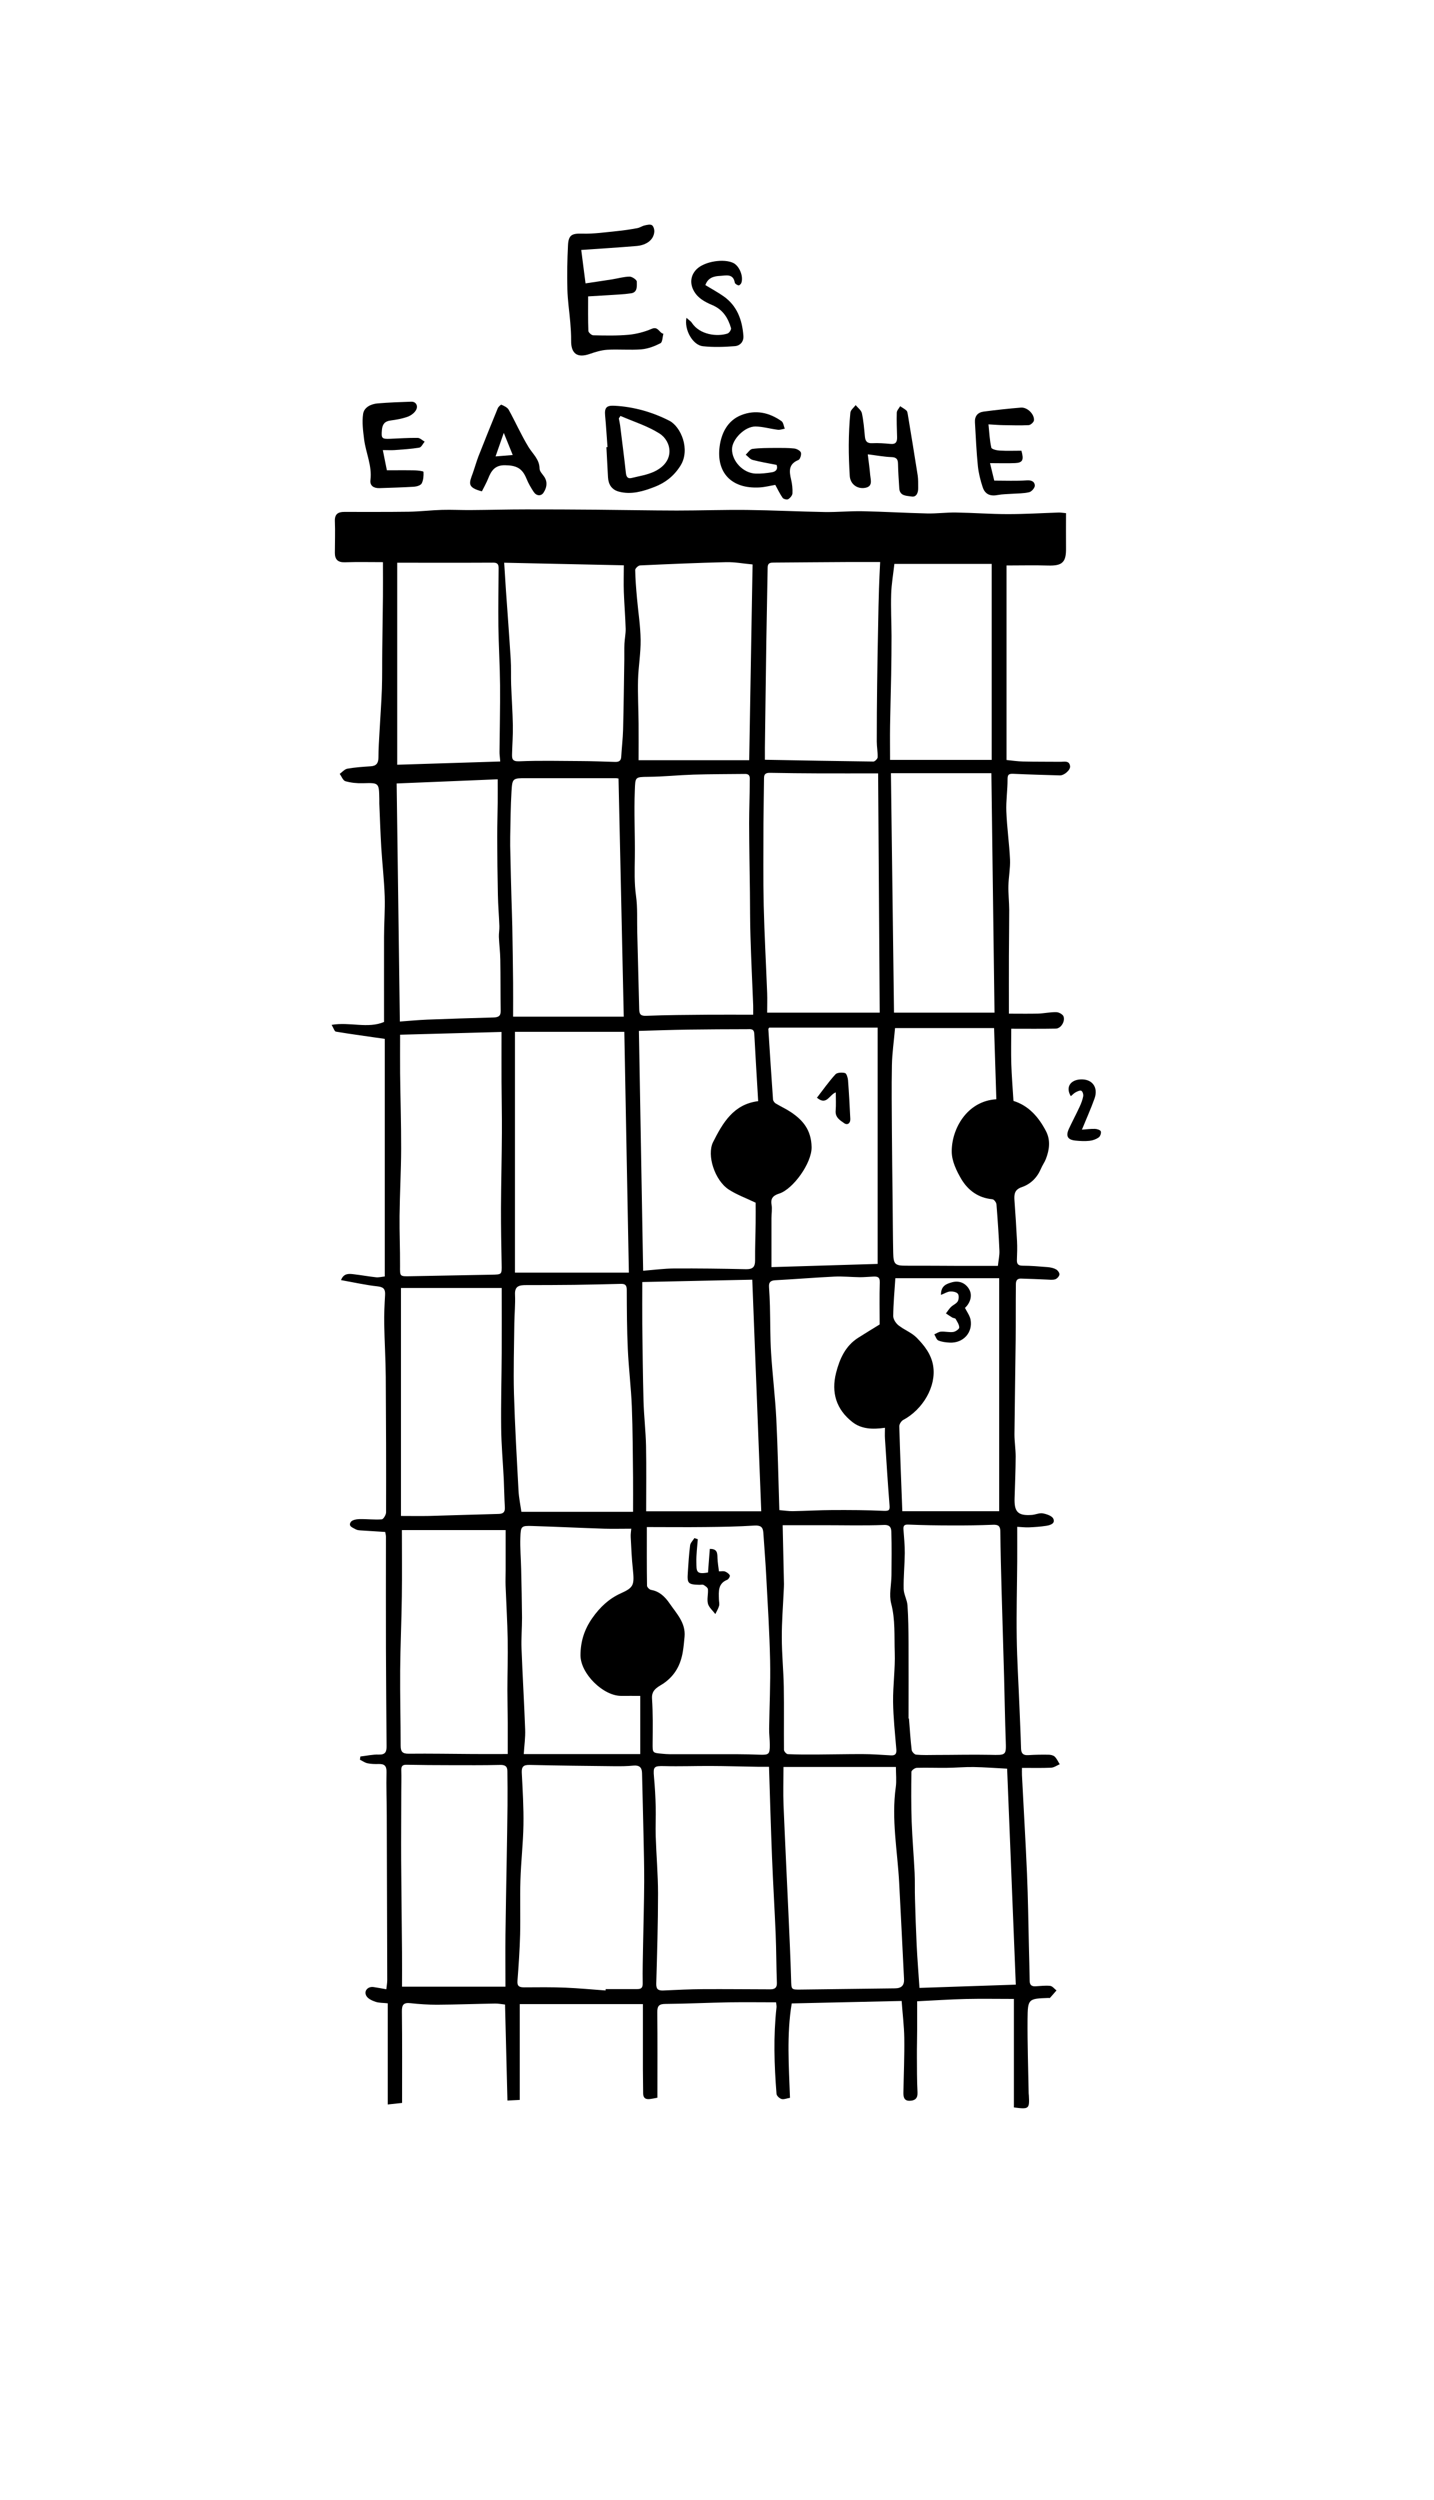 <?xml version="1.0" encoding="UTF-8" standalone="no"?>
<!DOCTYPE svg PUBLIC "-//W3C//DTD SVG 1.1//EN" "http://www.w3.org/Graphics/SVG/1.1/DTD/svg11.dtd">
<svg width="100%" height="100%" viewBox="0 0 233 406" version="1.1" xmlns="http://www.w3.org/2000/svg" xmlns:xlink="http://www.w3.org/1999/xlink" xml:space="preserve" xmlns:serif="http://www.serif.com/" style="fill-rule:evenodd;clip-rule:evenodd;stroke-linejoin:round;stroke-miterlimit:2;">
    <g id="KAmgGp">
        <path d="M62.5,168.7C59.79,168.31 57.17,167.96 54.57,167.53C54.35,167.49 54.21,166.97 53.88,166.43C56.85,165.92 59.75,167.08 62.4,165.96C62.4,161.31 62.39,156.73 62.4,152.14C62.4,149.95 62.58,147.75 62.51,145.57C62.42,142.91 62.11,140.26 61.95,137.61C61.81,135.24 61.73,132.87 61.63,130.49C61.62,130.25 61.64,130.01 61.63,129.77C61.58,127.08 61.58,127.12 58.95,127.19C58.01,127.22 57.03,127.12 56.12,126.86C55.73,126.75 55.5,126.08 55.2,125.67C55.61,125.38 55.99,124.91 56.44,124.83C57.69,124.61 58.97,124.52 60.24,124.44C61.19,124.38 61.49,123.89 61.49,122.99C61.49,121.58 61.59,120.16 61.67,118.75C61.79,116.46 61.97,114.17 62.05,111.87C62.12,109.73 62.08,107.58 62.11,105.44C62.14,102.59 62.19,99.73 62.22,96.88C62.24,95.14 62.22,93.39 62.22,91.29C60.14,91.29 58.09,91.24 56.04,91.31C54.9,91.35 54.41,90.85 54.41,89.79C54.41,88.06 54.48,86.34 54.41,84.61C54.37,83.45 54.97,83.13 55.94,83.13C59.45,83.13 62.96,83.15 66.47,83.1C68.26,83.07 70.04,82.85 71.82,82.8C73.4,82.75 74.99,82.85 76.57,82.83C79.55,82.81 82.53,82.72 85.51,82.72C89.29,82.71 93.08,82.74 96.86,82.77C101.23,82.81 105.6,82.9 109.97,82.91C113.75,82.91 117.54,82.77 121.32,82.81C125.55,82.86 129.78,83.08 134.01,83.15C136.06,83.18 138.11,82.98 140.16,83.02C143.65,83.09 147.13,83.3 150.61,83.38C152.19,83.42 153.78,83.2 155.36,83.23C158.17,83.27 160.97,83.49 163.77,83.49C166.53,83.49 169.3,83.32 172.06,83.23C172.37,83.23 172.68,83.28 173.21,83.33C173.21,85.24 173.19,87.11 173.21,88.98C173.25,91.32 172.61,91.91 170.27,91.84C168.08,91.77 165.88,91.83 163.54,91.83L163.54,123.42C164.45,123.51 165.31,123.64 166.17,123.66C168.23,123.71 170.29,123.69 172.35,123.71C172.95,123.71 173.73,123.47 173.87,124.41C173.96,125.04 172.89,125.95 172.2,125.92C169.69,125.84 167.18,125.78 164.67,125.66C163.96,125.63 163.7,125.74 163.71,126.56C163.72,128.3 163.44,130.04 163.51,131.77C163.61,134.37 163.99,136.97 164.11,139.57C164.17,140.99 163.88,142.42 163.85,143.85C163.82,145.14 163.97,146.44 163.98,147.73C163.98,150.24 163.94,152.75 163.93,155.26C163.92,158.28 163.93,161.29 163.93,164.61C165.71,164.61 167.2,164.64 168.69,164.6C169.67,164.57 170.66,164.34 171.64,164.37C172.05,164.37 172.7,164.73 172.81,165.07C173.09,165.91 172.36,167.02 171.56,167.04C169.21,167.09 166.86,167.06 164.31,167.06C164.31,169 164.26,170.91 164.32,172.82C164.38,174.77 164.55,176.71 164.67,178.78C167.16,179.55 168.78,181.43 169.96,183.7C170.71,185.15 170.52,186.71 169.94,188.2C169.73,188.75 169.37,189.23 169.14,189.78C168.52,191.24 167.47,192.29 166,192.79C164.85,193.18 164.76,193.94 164.83,194.92C164.99,197.13 165.14,199.35 165.25,201.56C165.3,202.55 165.27,203.55 165.23,204.54C165.2,205.23 165.39,205.54 166.16,205.54C167.51,205.54 168.87,205.66 170.22,205.77C170.68,205.81 171.18,205.91 171.58,206.13C171.86,206.28 172.17,206.7 172.14,206.97C172.11,207.26 171.75,207.65 171.45,207.75C171.02,207.88 170.52,207.81 170.05,207.79C168.67,207.74 167.28,207.66 165.9,207.63C164.99,207.61 165.06,208.34 165.06,208.92C165.03,211.79 165.06,214.67 165.03,217.54C164.97,222.68 164.88,227.81 164.83,232.94C164.83,234.13 165.03,235.33 165.03,236.52C165.02,238.78 164.92,241.05 164.85,243.31C164.78,245.55 165.42,246.18 167.68,246.01C168.27,245.96 168.89,245.66 169.44,245.76C170.06,245.87 170.95,246.17 171.15,246.64C171.49,247.42 170.64,247.68 170,247.78C169.07,247.92 168.13,247.99 167.19,248.03C166.58,248.06 165.96,247.97 165.28,247.94C165.28,249.91 165.29,251.73 165.28,253.55C165.25,257.66 165.14,261.77 165.2,265.87C165.25,269.62 165.49,273.36 165.64,277.11C165.73,279.38 165.84,281.65 165.9,283.92C165.92,284.73 166.23,285.07 167.06,285.02C168.16,284.95 169.26,284.93 170.36,284.95C170.7,284.95 171.14,285.04 171.37,285.26C171.72,285.6 171.92,286.08 172.19,286.5C171.72,286.7 171.26,287.04 170.78,287.06C169.26,287.13 167.74,287.09 166.05,287.09C166.05,287.5 166.03,287.88 166.05,288.27C166.32,293.61 166.64,298.95 166.87,304.29C167.04,308.24 167.09,312.19 167.18,316.14C167.23,317.98 167.27,319.81 167.3,321.65C167.3,322.31 167.6,322.6 168.25,322.56C169.05,322.52 169.85,322.4 170.64,322.49C171,322.53 171.32,322.97 171.66,323.23C171.31,323.64 170.96,324.05 170.59,324.45C170.55,324.49 170.44,324.45 170.36,324.45C167.08,324.57 166.99,324.57 166.96,327.91C166.93,331.9 167.07,335.9 167.14,339.9C167.14,340.02 167.16,340.14 167.17,340.26C167.29,342.48 167.21,342.55 164.74,342.23L164.74,324.61C162.13,324.61 159.51,324.56 156.89,324.62C154.3,324.68 151.72,324.86 149.02,324.99L149.02,329.62C149.02,331.05 148.97,332.47 148.98,333.9C148.99,335.86 148.98,337.82 149.08,339.78C149.13,340.8 148.63,341.14 147.76,341.15C146.87,341.15 146.78,340.5 146.79,339.82C146.84,336.87 146.97,333.91 146.93,330.96C146.9,328.98 146.65,327 146.5,324.94C140.51,325.07 134.59,325.2 128.64,325.34C127.8,330.46 128.18,335.53 128.36,340.67C127.82,340.76 127.35,340.97 126.98,340.86C126.65,340.76 126.19,340.34 126.17,340.03C125.8,335.34 125.65,330.65 126.17,325.96C126.19,325.77 126.14,325.58 126.1,325.16C123.56,325.16 121.06,325.12 118.56,325.16C115.09,325.22 111.62,325.39 108.15,325.42C107.1,325.42 106.79,325.72 106.8,326.78C106.85,331.4 106.82,336.03 106.82,340.65C106.3,340.75 105.95,340.83 105.59,340.87C104.93,340.95 104.51,340.72 104.5,339.98C104.5,338.63 104.46,337.29 104.46,335.94L104.46,325.45L84.45,325.45L84.45,341.01C83.92,341.04 83.23,341.07 82.45,341.11C82.32,335.88 82.19,330.75 82.06,325.52C81.47,325.46 80.96,325.35 80.46,325.36C77.31,325.41 74.16,325.53 71.01,325.55C69.58,325.55 68.14,325.46 66.71,325.3C65.58,325.17 65.28,325.55 65.3,326.67C65.36,331.56 65.33,336.45 65.33,341.5C64.64,341.57 63.91,341.65 63,341.75L63,325.32C62.25,325.24 61.6,325.27 61.03,325.08C60.48,324.89 59.81,324.6 59.54,324.14C59.07,323.34 59.74,322.56 60.68,322.68C61.34,322.77 62,322.91 62.77,323.04C62.83,322.46 62.92,322 62.92,321.54C62.9,312.64 62.87,303.74 62.84,294.84C62.84,292.48 62.74,290.13 62.8,287.77C62.83,286.73 62.43,286.43 61.5,286.46C60.9,286.48 60.29,286.46 59.71,286.34C59.28,286.25 58.89,285.96 58.48,285.76C58.51,285.59 58.54,285.41 58.56,285.24C59.55,285.13 60.55,284.89 61.54,284.93C62.62,284.97 62.82,284.47 62.81,283.58C62.77,278.32 62.73,273.06 62.71,267.8C62.69,261.71 62.71,255.62 62.71,249.53C62.71,249.3 62.64,249.06 62.59,248.78C61.28,248.7 59.99,248.62 58.69,248.53C58.38,248.51 58.03,248.49 57.78,248.34C57.34,248.08 56.54,247.87 56.99,247.17C57.2,246.84 57.89,246.7 58.37,246.69C59.59,246.66 60.82,246.82 62.03,246.73C62.3,246.71 62.73,245.99 62.73,245.59C62.75,238.26 62.73,230.93 62.68,223.61C62.66,220.75 62.48,217.88 62.43,215.02C62.4,213.44 62.48,211.85 62.57,210.28C62.62,209.33 62.32,209 61.31,208.89C59.37,208.68 57.46,208.24 55.41,207.88C55.84,206.76 56.66,206.83 57.43,206.92C58.65,207.06 59.87,207.29 61.09,207.42C61.54,207.47 62.01,207.34 62.52,207.29L62.52,168.73L62.5,168.7ZM98.4,323.24L98.4,323.01L103.55,323.01C104.19,323.01 104.44,322.8 104.43,322.08C104.39,319.97 104.46,317.86 104.49,315.76C104.55,312.38 104.65,309 104.67,305.61C104.68,303.1 104.61,300.59 104.56,298.09C104.49,294.7 104.4,291.32 104.32,287.93C104.3,287 103.87,286.63 102.91,286.72C101.91,286.82 100.89,286.83 99.88,286.82C95.28,286.77 90.68,286.72 86.08,286.61C85.08,286.59 84.73,286.86 84.78,287.88C84.92,290.71 85.1,293.54 85.05,296.37C85,299.36 84.65,302.34 84.56,305.33C84.47,308.28 84.58,311.23 84.51,314.17C84.44,316.68 84.27,319.18 84.08,321.68C84.01,322.6 84.43,322.73 85.19,322.73C87.42,322.71 89.66,322.69 91.89,322.78C94.07,322.87 96.24,323.08 98.41,323.24L98.4,323.24ZM122.38,164.77C122.38,164.09 122.39,163.69 122.38,163.3C122.23,159.56 122.05,155.81 121.94,152.07C121.86,149.68 121.88,147.29 121.85,144.91C121.8,141.17 121.73,137.44 121.72,133.7C121.72,131.43 121.82,129.16 121.82,126.89C121.82,126.41 121.98,125.67 121.07,125.68C118.28,125.71 115.5,125.71 112.71,125.79C110.25,125.87 107.8,126.13 105.34,126.15C103.16,126.17 103.23,126.19 103.15,128.3C103,131.95 103.2,135.62 103.15,139.28C103.12,141.35 103.05,143.4 103.34,145.48C103.61,147.39 103.49,149.36 103.54,151.3C103.65,155.51 103.76,159.72 103.86,163.93C103.88,164.72 104.11,165 105.01,164.96C108.32,164.83 111.63,164.81 114.94,164.78C117.36,164.76 119.79,164.78 122.4,164.78L122.38,164.77ZM142.69,125.59C139.23,125.59 136.13,125.6 133.03,125.59C130.4,125.58 127.76,125.55 125.13,125.5C124.5,125.49 124.14,125.64 124.14,126.34C124.12,128.81 124.06,131.28 124.05,133.74C124.05,138.18 123.99,142.63 124.09,147.07C124.2,151.8 124.47,156.52 124.65,161.25C124.69,162.3 124.65,163.36 124.65,164.45L142.94,164.45C142.85,151.51 142.77,138.67 142.68,125.6L142.69,125.59ZM83.67,167.56L83.67,206.67L102.18,206.67C101.93,193.45 101.68,180.47 101.44,167.56L83.67,167.56ZM101.35,165.12C101.06,152.09 100.78,139.31 100.5,126.43C100.46,126.43 100.23,126.37 100,126.37L85.52,126.37C83.31,126.37 83.24,126.37 83.11,128.51C82.96,130.96 82.95,133.43 82.9,135.88C82.88,136.86 82.9,137.84 82.93,138.82C82.98,141.15 83.03,143.47 83.1,145.8C83.14,147.37 83.21,148.93 83.24,150.49C83.29,153.5 83.34,156.51 83.37,159.52C83.39,161.33 83.37,163.13 83.37,165.1L101.35,165.1L101.35,165.12ZM102.86,245.5C102.86,243.58 102.88,241.73 102.86,239.88C102.81,236.06 102.81,232.24 102.66,228.42C102.54,225.32 102.15,222.22 102.01,219.12C101.86,215.9 101.85,212.68 101.84,209.46C101.84,208.69 101.56,208.47 100.87,208.49C98.35,208.55 95.83,208.62 93.31,208.65C90.7,208.68 88.1,208.69 85.49,208.69C84.43,208.69 83.61,208.8 83.68,210.23C83.75,211.78 83.59,213.34 83.57,214.89C83.53,218.69 83.41,222.49 83.51,226.29C83.66,231.56 83.97,236.83 84.25,242.09C84.31,243.22 84.55,244.34 84.72,245.51L102.86,245.51L102.86,245.5ZM124.95,286.91L123.04,286.91C120.5,286.87 117.97,286.79 115.43,286.78C112.93,286.77 110.42,286.87 107.92,286.8C106.27,286.76 106.11,286.88 106.26,288.54C106.41,290.16 106.5,291.79 106.54,293.42C106.58,295.01 106.49,296.6 106.54,298.18C106.64,301.29 106.92,304.39 106.92,307.5C106.92,312.37 106.77,317.23 106.63,322.1C106.6,323.04 106.95,323.28 107.8,323.24C109.95,323.14 112.11,323.03 114.27,323.02C117.89,323 121.51,323.04 125.14,323.05C125.83,323.05 126.26,322.84 126.23,322.01C126.13,319.35 126.14,316.68 126.03,314.01C125.86,309.88 125.6,305.75 125.44,301.62C125.25,296.78 125.11,291.93 124.95,286.91ZM123.69,245.43C123.2,232.87 122.72,220.41 122.23,207.81C116.27,207.94 110.36,208.06 104.36,208.19C104.36,210.69 104.34,212.86 104.36,215.04C104.41,219.21 104.45,223.39 104.56,227.56C104.63,229.98 104.92,232.39 104.97,234.81C105.04,238.31 104.99,241.8 104.99,245.42L123.69,245.42L123.69,245.43ZM127.17,247.67C127.24,251.05 127.31,254.14 127.38,257.23C127.38,257.59 127.36,257.94 127.34,258.3C127.23,260.83 127.02,263.36 127.03,265.89C127.03,268.56 127.3,271.22 127.35,273.89C127.41,277.31 127.35,280.74 127.38,284.16C127.38,284.41 127.78,284.85 128.01,284.86C129.6,284.93 131.19,284.93 132.78,284.92C135.24,284.91 137.7,284.84 140.17,284.85C141.71,284.85 143.26,284.98 144.8,285.06C145.5,285.09 145.69,284.77 145.64,284.1C145.43,281.52 145.14,278.93 145.11,276.35C145.08,273.68 145.47,271 145.38,268.34C145.29,265.7 145.49,263.04 144.8,260.4C144.43,258.97 144.83,257.35 144.85,255.82C144.87,253.48 144.9,251.14 144.83,248.8C144.81,248.19 144.7,247.6 143.63,247.64C140.39,247.77 137.14,247.68 133.89,247.68L127.17,247.68L127.17,247.67ZM127.3,286.95C127.3,289.17 127.23,291.15 127.31,293.13C127.55,299.01 127.85,304.9 128.11,310.78C128.27,314.33 128.44,317.87 128.54,321.42C128.59,323.1 128.51,323.11 130.11,323.09C135.22,323.03 140.33,322.95 145.43,322.89C146.49,322.88 146.95,322.4 146.89,321.36C146.62,316.15 146.38,310.94 146.1,305.73C145.82,300.56 144.82,295.42 145.55,290.21C145.69,289.18 145.57,288.11 145.57,286.94L127.3,286.94L127.3,286.95ZM65.01,168.03C65.01,170.25 64.99,172.26 65.01,174.27C65.06,178.37 65.19,182.46 65.18,186.56C65.17,190.19 64.96,193.83 64.92,197.46C64.89,200.16 65.02,202.86 65,205.56C64.99,207.3 64.92,207.29 66.72,207.25C71.09,207.16 75.45,207.08 79.82,207C81.57,206.97 81.54,206.99 81.51,205.32C81.45,202.28 81.39,199.24 81.4,196.2C81.42,192.13 81.53,188.05 81.55,183.98C81.57,181.2 81.5,178.42 81.49,175.64C81.48,173 81.49,170.36 81.49,167.58C75.85,167.73 70.45,167.88 65.03,168.03L65.01,168.03ZM103.81,167.39C104.04,180.45 104.27,193.35 104.5,206.36C106.25,206.22 107.9,206 109.55,205.99C113.44,205.97 117.33,206.02 121.22,206.11C122.32,206.13 122.7,205.73 122.69,204.66C122.67,202.63 122.76,200.6 122.78,198.58C122.8,197.36 122.78,196.13 122.78,195.31C121.15,194.53 119.68,194 118.41,193.17C116.15,191.7 114.79,187.6 115.87,185.45C117.44,182.34 119.19,179.31 123.19,178.82C122.97,175.12 122.75,171.51 122.56,167.89C122.51,166.99 121.92,167.13 121.38,167.13C118.19,167.14 115.01,167.15 111.82,167.2C109.21,167.24 106.59,167.33 103.8,167.41L103.81,167.39ZM161.59,164.45C161.42,151.53 161.25,138.64 161.08,125.56L144.76,125.56C144.93,138.61 145.09,151.53 145.26,164.45L161.59,164.45ZM64.45,127.24C64.62,140.24 64.8,153.01 64.97,165.89C66.54,165.78 67.97,165.64 69.39,165.58C72.97,165.44 76.56,165.33 80.15,165.23C80.86,165.21 81.37,165.09 81.35,164.18C81.31,161.4 81.34,158.61 81.29,155.83C81.27,154.6 81.11,153.38 81.06,152.15C81.04,151.57 81.16,150.98 81.14,150.4C81.08,148.71 80.93,147.02 80.9,145.33C80.83,142.19 80.8,139.06 80.79,135.92C80.79,134.06 80.85,132.21 80.87,130.35C80.88,129.06 80.87,127.77 80.87,126.55C75.29,126.78 69.93,127 64.44,127.23L64.45,127.24ZM65.3,248.48C65.3,252.17 65.34,255.74 65.29,259.32C65.24,263.3 65.05,267.28 65.02,271.26C64.99,275.33 65.1,279.4 65.1,283.47C65.1,284.42 65.35,284.8 66.4,284.79C69.91,284.75 73.41,284.82 76.92,284.84C78.7,284.85 80.48,284.84 82.5,284.84L82.5,279.73C82.49,277.98 82.44,276.24 82.44,274.49C82.44,271.76 82.54,269.02 82.49,266.29C82.44,263.37 82.26,260.45 82.15,257.52C82.12,256.65 82.16,255.78 82.16,254.91L82.16,248.47L65.29,248.47L65.3,248.48ZM82.13,322.61C82.13,319.64 82.1,316.9 82.13,314.17C82.18,310.12 82.26,306.07 82.33,302.02C82.38,299.08 82.43,296.13 82.46,293.19C82.48,291.33 82.46,289.47 82.44,287.61C82.44,286.79 82.01,286.58 81.19,286.61C78.5,286.68 75.81,286.65 73.12,286.65C70.77,286.65 68.43,286.63 66.09,286.58C65.4,286.56 65.18,286.81 65.2,287.48C65.24,288.63 65.2,289.79 65.2,290.94C65.2,294.65 65.16,298.37 65.18,302.08C65.21,307.07 65.28,312.06 65.32,317.05C65.34,318.95 65.32,320.85 65.32,322.62L82.12,322.62L82.13,322.61ZM105.1,248.01C105.1,251.31 105.08,254.41 105.13,257.51C105.13,257.75 105.54,258.15 105.8,258.19C107.17,258.42 108.07,259.33 108.78,260.36C109.91,262.01 111.43,263.52 111.23,265.78C111.15,266.61 111.08,267.44 110.94,268.26C110.59,270.33 109.71,272.02 107.92,273.3C107.1,273.89 105.83,274.27 105.94,275.83C106.1,278.21 106.06,280.61 106.04,283C106.03,284.65 105.98,284.65 107.56,284.79C108,284.83 108.44,284.87 108.87,284.87L119.84,284.87C121.04,284.87 122.23,284.91 123.43,284.95C124.93,285 125.08,284.88 125.08,283.37C125.08,282.49 124.96,281.62 124.97,280.74C125.02,277.04 125.21,273.34 125.13,269.65C125.03,265.08 124.74,260.51 124.5,255.94C124.38,253.59 124.18,251.25 124.03,248.9C123.97,247.95 123.56,247.68 122.56,247.74C119.91,247.91 117.25,247.95 114.59,247.98C111.42,248.02 108.24,247.98 105.1,247.98L105.1,248.01ZM65.15,246.18C66.76,246.18 68.22,246.21 69.68,246.18C73.46,246.08 77.23,245.94 81.01,245.85C81.8,245.83 82.07,245.53 82.03,244.77C81.94,243.23 81.92,241.69 81.85,240.15C81.71,237.38 81.46,234.6 81.43,231.83C81.38,227.8 81.5,223.76 81.52,219.73C81.54,216.24 81.52,212.75 81.52,209.16L65.15,209.16L65.15,246.2L65.15,246.18ZM81.92,91.38C82.02,93 82.11,94.46 82.21,95.92C82.47,99.62 82.75,103.32 82.98,107.02C83.07,108.4 83,109.79 83.05,111.18C83.13,113.38 83.29,115.58 83.33,117.78C83.36,119.32 83.24,120.86 83.2,122.4C83.18,123.17 83.19,123.67 84.34,123.63C87.66,123.49 91,123.57 94.33,123.59C96.2,123.6 98.06,123.67 99.93,123.73C100.55,123.75 100.9,123.57 100.94,122.88C101.02,121.43 101.2,119.98 101.24,118.53C101.34,114.71 101.38,110.89 101.44,107.08C101.45,106.23 101.42,105.37 101.46,104.52C101.5,103.71 101.68,102.9 101.66,102.1C101.6,100.1 101.43,98.11 101.36,96.12C101.31,94.71 101.36,93.29 101.36,91.8C94.87,91.66 88.47,91.52 81.94,91.38L81.92,91.38ZM143,91.27L137.48,91.27C133.57,91.29 129.67,91.33 125.76,91.36C125.2,91.36 124.74,91.38 124.73,92.15C124.67,96.07 124.58,99.98 124.52,103.9C124.43,109.75 124.36,115.6 124.28,121.45L124.28,123.38C130.23,123.49 136.07,123.6 141.91,123.67C142.15,123.67 142.59,123.23 142.6,122.98C142.63,122.13 142.46,121.27 142.46,120.42C142.46,117.3 142.48,114.19 142.52,111.07C142.56,107.77 142.62,104.46 142.69,101.16C142.72,99.32 142.76,97.47 142.82,95.63C142.86,94.29 142.93,92.95 143.01,91.28L143,91.27ZM122.28,91.66C120.75,91.52 119.37,91.26 118,91.29C113.33,91.4 108.67,91.6 104,91.82C103.71,91.83 103.2,92.31 103.21,92.56C103.23,94.06 103.36,95.56 103.49,97.05C103.69,99.33 104.06,101.61 104.09,103.9C104.12,106.07 103.73,108.24 103.67,110.41C103.61,112.78 103.74,115.14 103.76,117.51C103.78,119.5 103.76,121.5 103.76,123.45L121.73,123.45C121.91,112.82 122.09,102.25 122.28,91.65L122.28,91.66ZM147.62,279.08L147.69,279.08C147.83,280.78 147.93,282.48 148.13,284.17C148.16,284.46 148.58,284.92 148.85,284.94C149.91,285.04 150.99,285 152.06,284.99C155,284.99 157.94,284.91 160.87,284.97C163.54,285.03 163.5,285.09 163.41,282.55C163.29,279.16 163.24,275.77 163.15,272.38C163.02,267.67 162.87,262.97 162.74,258.27C162.65,255.09 162.57,251.91 162.54,248.73C162.54,247.82 162.21,247.57 161.33,247.61C159.14,247.7 156.95,247.73 154.77,247.72C152.37,247.72 149.97,247.68 147.57,247.58C146.86,247.55 146.76,247.83 146.8,248.41C146.89,249.68 147.02,250.95 147.01,252.22C146.99,254.16 146.79,256.1 146.83,258.03C146.85,258.92 147.38,259.78 147.45,260.68C147.59,262.7 147.61,264.74 147.62,266.77C147.64,270.87 147.62,274.97 147.62,279.07L147.62,279.08ZM125.35,205.77C131.19,205.59 136.98,205.42 142.6,205.25L142.6,166.88L124.98,166.88C124.88,167.03 124.84,167.06 124.84,167.1C125.09,170.91 125.33,174.73 125.6,178.54C125.62,178.77 125.82,179.05 126.02,179.18C126.82,179.67 127.68,180.05 128.46,180.57C130.49,181.91 131.81,183.52 131.87,186.26C131.93,188.88 128.85,193.1 126.63,193.82C125.75,194.1 125.17,194.5 125.36,195.6C125.49,196.32 125.35,197.09 125.35,197.84L125.35,205.77ZM126.63,245.23C127.48,245.3 128.15,245.41 128.82,245.4C130.99,245.36 133.15,245.23 135.32,245.22C138.08,245.21 140.84,245.22 143.59,245.35C144.48,245.39 144.6,245.21 144.53,244.41C144.25,240.81 144.02,237.22 143.79,233.62C143.75,233.05 143.79,232.47 143.79,231.86C141.77,232.15 139.97,232.08 138.5,230.93C135.88,228.88 135.03,226.13 135.85,222.93C136.43,220.67 137.35,218.58 139.43,217.25C140.55,216.54 141.68,215.85 142.93,215.08C142.93,212.89 142.88,210.56 142.95,208.23C142.98,207.3 142.48,207.28 141.84,207.31C141.13,207.34 140.43,207.41 139.72,207.41C138.34,207.39 136.96,207.25 135.58,207.31C132.38,207.46 129.19,207.73 125.99,207.9C125.22,207.94 124.9,208.21 124.95,208.98C125.02,210.01 125.07,211.05 125.1,212.08C125.17,214.63 125.13,217.18 125.29,219.72C125.51,223.26 125.95,226.78 126.13,230.32C126.38,235.24 126.47,240.17 126.63,245.25L126.63,245.23ZM161.89,178.52C161.77,174.75 161.65,170.97 161.52,166.95L145.43,166.95C145.25,169.03 144.96,170.99 144.92,172.95C144.85,176.61 144.9,180.28 144.92,183.94C144.94,187.51 144.99,191.08 145.03,194.65C145.06,197.59 145.07,200.53 145.13,203.47C145.17,205.34 145.45,205.55 147.3,205.54C150.19,205.53 153.09,205.56 155.98,205.57L162.14,205.57C162.24,204.62 162.42,203.87 162.39,203.13C162.28,200.61 162.11,198.1 161.91,195.58C161.89,195.28 161.51,194.77 161.26,194.75C158.99,194.55 157.32,193.33 156.22,191.51C155.43,190.18 154.67,188.59 154.64,187.1C154.57,183.47 157.02,178.82 161.87,178.51L161.89,178.52ZM163.64,287.22C161.74,287.12 159.96,286.98 158.18,286.95C156.73,286.93 155.28,287.07 153.83,287.08C152.21,287.1 150.58,287.03 148.96,287.08C148.65,287.09 148.09,287.5 148.09,287.73C148.05,290.42 148.04,293.12 148.13,295.81C148.23,298.58 148.47,301.34 148.61,304.1C148.68,305.52 148.62,306.95 148.67,308.38C148.74,310.87 148.82,313.36 148.94,315.85C149.05,318.13 149.24,320.4 149.4,322.82C154.58,322.64 159.66,322.47 165.05,322.29C164.58,310.55 164.11,298.9 163.64,287.21L163.64,287.22ZM102.55,248.25C101.01,248.25 99.6,248.29 98.19,248.25C94.3,248.12 90.42,247.93 86.54,247.81C84.69,247.75 84.61,247.81 84.55,249.7C84.49,251.4 84.64,253.11 84.68,254.82C84.74,257.45 84.8,260.08 84.82,262.7C84.82,264.37 84.68,266.05 84.74,267.72C84.9,272.1 85.17,276.48 85.33,280.86C85.38,282.15 85.19,283.44 85.1,284.85L104.03,284.85L104.03,275.4C102.96,275.4 101.97,275.39 100.98,275.4C98.02,275.44 94.32,271.78 94.32,268.81C94.32,266.6 94.93,264.64 96.21,262.8C97.45,261.03 98.91,259.63 100.86,258.75C102.94,257.81 103.1,257.43 102.83,254.85C102.64,253.11 102.57,251.36 102.48,249.62C102.45,249.13 102.54,248.63 102.57,248.25L102.55,248.25ZM81.28,123.67C81.22,122.88 81.15,122.49 81.16,122.09C81.19,118.48 81.28,114.86 81.25,111.25C81.22,108.03 81.02,104.82 80.98,101.61C80.94,98.51 81,95.41 81.02,92.31C81.02,91.7 80.89,91.36 80.15,91.37C74.95,91.4 69.75,91.38 64.54,91.38L64.54,124.19C70.16,124.01 75.67,123.84 81.27,123.66L81.28,123.67ZM162.35,207.57L145.48,207.57C145.34,209.7 145.15,211.71 145.13,213.72C145.13,214.22 145.55,214.87 145.97,215.21C146.91,215.96 148.13,216.4 148.95,217.24C150.19,218.5 151.31,219.91 151.62,221.79C152.17,225.13 149.95,228.89 146.74,230.6C146.43,230.77 146.11,231.28 146.12,231.63C146.25,236.17 146.43,240.71 146.61,245.41L162.35,245.41L162.35,207.56L162.35,207.57ZM145.32,91.58C145.14,93.2 144.85,94.84 144.8,96.49C144.73,98.76 144.85,101.03 144.86,103.3C144.86,105.39 144.84,107.48 144.8,109.57C144.75,112.34 144.66,115.1 144.62,117.87C144.59,119.72 144.62,121.56 144.62,123.4L161.13,123.4L161.13,91.57L145.32,91.57L145.32,91.58Z" style="fill-rule:nonzero;"/>
        <path d="M95.56,48.14C95.56,50.04 95.53,51.89 95.6,53.73C95.6,53.99 96.11,54.44 96.39,54.45C98.32,54.49 100.26,54.54 102.17,54.36C103.43,54.24 104.72,53.9 105.89,53.4C106.96,52.94 107.11,54.08 107.79,54.2C107.64,54.73 107.65,55.57 107.31,55.74C106.35,56.23 105.28,56.64 104.22,56.73C102.38,56.88 100.51,56.69 98.66,56.8C97.69,56.86 96.71,57.17 95.78,57.49C93.81,58.17 92.77,57.43 92.8,55.32C92.81,54.33 92.74,53.34 92.66,52.36C92.51,50.56 92.23,48.76 92.19,46.95C92.13,44.58 92.17,42.2 92.29,39.84C92.37,38.11 92.96,37.89 94.66,37.94C96.51,37.99 98.38,37.72 100.24,37.53C101.35,37.42 102.46,37.25 103.55,37.05C103.96,36.98 104.33,36.7 104.73,36.61C105.13,36.52 105.65,36.39 105.93,36.57C106.2,36.75 106.35,37.31 106.31,37.68C106.19,38.93 105.09,39.81 103.41,39.95C100.45,40.2 97.48,40.38 94.44,40.59C94.65,42.25 94.89,44.05 95.14,46.02C96.65,45.79 98.05,45.59 99.44,45.37C100.4,45.22 101.35,44.93 102.31,44.92C102.71,44.92 103.47,45.45 103.47,45.73C103.47,46.43 103.62,47.47 102.55,47.63C101.3,47.82 100.02,47.85 98.75,47.94C97.69,48.01 96.63,48.07 95.57,48.13L95.56,48.14Z" style="fill-rule:nonzero;"/>
        <path d="M98.71,72.6C98.58,70.9 98.48,69.19 98.32,67.49C98.2,66.2 98.55,65.82 99.84,65.89C102.98,66.06 105.96,66.9 108.75,68.32C110.62,69.27 112.22,72.99 110.56,75.63C109.47,77.36 108.05,78.41 106.38,79.06C104.56,79.77 102.57,80.39 100.53,79.83C99.4,79.52 98.85,78.67 98.79,77.51C98.7,75.88 98.62,74.25 98.53,72.62C98.59,72.62 98.65,72.62 98.71,72.61L98.71,72.6ZM100.81,67.55C100.72,67.68 100.64,67.82 100.55,67.95C100.62,68.33 100.71,68.71 100.76,69.09C101.08,71.65 101.41,74.2 101.69,76.76C101.76,77.39 101.95,77.79 102.63,77.62C103.86,77.32 105.14,77.12 106.27,76.6C109.82,74.94 109.11,71.64 107.16,70.4C105.22,69.17 102.94,68.47 100.81,67.54L100.81,67.55Z" style="fill-rule:nonzero;"/>
        <path d="M126.16,75.49C124.84,75.23 123.55,75.02 122.3,74.69C121.88,74.58 121.54,74.13 121.17,73.84C121.53,73.51 121.85,72.96 122.25,72.9C123.46,72.74 124.7,72.75 125.92,72.74C126.96,72.74 128,72.72 129.03,72.83C129.43,72.87 130.02,73.17 130.13,73.49C130.25,73.82 130,74.59 129.73,74.7C128.11,75.35 128.22,76.52 128.54,77.87C128.71,78.6 128.8,79.37 128.76,80.12C128.74,80.46 128.38,80.88 128.06,81.07C127.87,81.19 127.31,81.05 127.17,80.85C126.74,80.25 126.42,79.56 125.97,78.74C125.22,78.86 124.3,79.11 123.37,79.16C118.77,79.4 116.37,76.68 116.93,72.49C117.21,70.39 118.18,68.31 120.42,67.42C122.75,66.49 124.97,66.98 126.98,68.39C127.29,68.61 127.34,69.2 127.51,69.62C127.13,69.68 126.74,69.84 126.37,69.79C125.16,69.64 123.95,69.27 122.74,69.26C121,69.25 118.96,71.34 118.94,72.92C118.91,74.89 120.75,76.84 122.78,76.91C123.65,76.94 124.53,76.84 125.4,76.7C126.11,76.59 126.44,76.15 126.17,75.47L126.16,75.49Z" style="fill-rule:nonzero;"/>
        <path d="M141,73.79C141.15,75.02 141.3,76.08 141.39,77.14C141.47,77.97 141.86,79.02 140.53,79.23C139.23,79.44 138.15,78.57 138.07,77.29C137.97,75.61 137.9,73.94 137.91,72.26C137.92,70.51 138,68.75 138.17,67.01C138.21,66.58 138.73,66.19 139.03,65.79C139.38,66.22 139.93,66.61 140.04,67.1C140.31,68.34 140.41,69.62 140.53,70.89C140.6,71.65 140.88,72.02 141.74,71.97C142.73,71.92 143.73,72 144.72,72.09C145.64,72.17 145.78,71.67 145.76,70.93C145.72,69.63 145.67,68.32 145.71,67.01C145.72,66.66 146.07,66.31 146.26,65.97C146.61,66.2 146.99,66.4 147.29,66.68C147.44,66.82 147.47,67.12 147.51,67.35C148.05,70.63 148.6,73.92 149.11,77.21C149.21,77.87 149.18,78.56 149.19,79.24C149.21,80 148.9,80.78 148.11,80.63C147.38,80.5 146.21,80.6 146.12,79.34C146.03,78 145.94,76.65 145.91,75.3C145.89,74.56 145.65,74.26 144.85,74.23C143.66,74.19 142.48,73.96 141,73.78L141,73.79Z" style="fill-rule:nonzero;"/>
        <path d="M62.2,73.08C62.44,74.3 62.65,75.33 62.86,76.37C64.39,76.37 65.9,76.35 67.4,76.38C67.89,76.39 68.8,76.51 68.81,76.62C68.85,77.25 68.8,77.95 68.52,78.5C68.36,78.82 67.71,79.01 67.27,79.04C65.4,79.16 63.52,79.2 61.65,79.27C60.74,79.3 60.07,78.88 60.19,77.96C60.48,75.63 59.44,73.55 59.16,71.34C58.99,69.97 58.8,68.55 59,67.21C59.16,66.14 60.27,65.6 61.36,65.51C63.17,65.36 65,65.29 66.82,65.23C67.6,65.2 68.02,65.95 67.55,66.67C67.26,67.13 66.7,67.52 66.17,67.7C65.31,68 64.4,68.16 63.49,68.28C62.52,68.4 62.13,68.88 62.05,69.84C61.94,71.16 62.03,71.31 63.34,71.26C64.85,71.2 66.35,71.09 67.86,71.11C68.24,71.11 68.62,71.51 69,71.72C68.71,72.06 68.47,72.63 68.13,72.69C66.81,72.91 65.47,72.99 64.14,73.09C63.56,73.13 62.97,73.09 62.2,73.09L62.2,73.08Z" style="fill-rule:nonzero;"/>
        <path d="M78.29,79.79C75.83,79.14 76.24,78.45 76.84,76.78C77.16,75.88 77.41,74.96 77.75,74.08C78.77,71.49 79.81,68.9 80.87,66.32C80.97,66.07 81.38,65.68 81.47,65.72C81.91,65.92 82.44,66.16 82.66,66.55C83.76,68.54 84.68,70.63 85.86,72.57C86.55,73.71 87.65,74.57 87.67,76.09C87.67,76.54 88.14,76.99 88.43,77.42C89.03,78.32 88.81,79.26 88.31,80.01C87.91,80.61 87.16,80.55 86.72,79.89C86.26,79.2 85.84,78.47 85.53,77.7C84.84,76.02 83.89,75.57 82.04,75.55C80.39,75.53 79.81,76.47 79.31,77.73C79.03,78.42 78.66,79.08 78.3,79.79L78.29,79.79ZM81.86,70.28C81.37,71.67 80.98,72.79 80.52,74.12C81.6,74.03 82.4,73.97 83.31,73.89C82.83,72.7 82.41,71.65 81.85,70.28L81.86,70.28Z" style="fill-rule:nonzero;"/>
        <path d="M160.86,75.21C161.13,76.33 161.34,77.2 161.55,78.05C163.37,78.05 165.11,78.13 166.85,78.01C167.63,77.96 168.11,78.22 168.14,78.84C168.16,79.21 167.62,79.84 167.23,79.93C166.31,80.15 165.34,80.12 164.39,80.19C163.64,80.25 162.88,80.24 162.15,80.38C160.92,80.63 160.05,80.29 159.66,79.09C159.3,77.99 159.01,76.85 158.89,75.7C158.65,73.34 158.55,70.96 158.41,68.59C158.35,67.59 158.85,66.97 159.83,66.84C161.84,66.58 163.86,66.35 165.89,66.19C166.92,66.11 168.09,67.26 168,68.26C167.98,68.55 167.46,69.02 167.15,69.04C165.76,69.11 164.37,69.06 162.98,69.04C162.27,69.03 161.56,68.96 160.61,68.91C160.75,70.27 160.8,71.5 161.07,72.69C161.13,72.95 161.95,73.15 162.44,73.17C163.64,73.24 164.84,73.19 165.96,73.19C166.39,74.71 166.16,75.14 164.95,75.2C163.69,75.26 162.43,75.21 160.87,75.21L160.86,75.21Z" style="fill-rule:nonzero;"/>
        <path d="M111.55,51.62C111.94,51.98 112.25,52.16 112.42,52.43C113.71,54.39 116.55,54.71 118.22,54.16C118.49,54.07 118.84,53.52 118.78,53.29C118.3,51.64 117.47,50.28 115.75,49.55C114.46,49.01 113.18,48.32 112.57,46.9C112.07,45.72 112.33,44.53 113.25,43.66C114.54,42.45 117.58,41.96 119.14,42.7C120.12,43.17 120.83,44.85 120.46,45.93C120.4,46.11 120.12,46.38 120,46.35C119.76,46.29 119.42,46.08 119.39,45.89C119.12,44.37 117.94,44.76 117.03,44.8C116.04,44.84 115.03,45.07 114.61,46.3C115.59,46.89 116.59,47.44 117.52,48.08C119.76,49.63 120.59,51.93 120.79,54.53C120.87,55.51 120.22,56.15 119.41,56.21C117.68,56.35 115.91,56.41 114.18,56.22C112.57,56.04 111.13,53.54 111.54,51.6L111.55,51.62Z" style="fill-rule:nonzero;"/>
        <path d="M175.79,183.45C176.52,183.4 177.22,183.3 177.91,183.32C178.25,183.33 178.78,183.5 178.86,183.72C178.96,183.99 178.77,184.54 178.52,184.71C178.09,185.01 177.54,185.21 177.02,185.26C176.29,185.34 175.54,185.3 174.81,185.23C173.46,185.11 173.12,184.5 173.7,183.26C174.25,182.08 174.87,180.92 175.42,179.73C175.67,179.19 175.89,178.62 176,178.04C176.06,177.75 175.92,177.26 175.71,177.14C175.51,177.02 175.07,177.22 174.79,177.37C174.5,177.52 174.26,177.79 173.99,178.01C173.13,176.61 173.86,175.41 175.5,175.29C177.43,175.16 178.5,176.53 177.84,178.4C177.25,180.05 176.52,181.66 175.8,183.43L175.79,183.45Z" style="fill-rule:nonzero;"/>
        <path d="M116.81,255.18C117.18,255.18 117.53,255.1 117.8,255.2C118.11,255.32 118.44,255.55 118.58,255.83C118.65,255.97 118.38,256.46 118.17,256.54C116.64,257.15 116.78,258.44 116.81,259.7C116.81,260.06 116.93,260.44 116.84,260.77C116.71,261.24 116.44,261.67 116.23,262.11C115.81,261.55 115.2,261.05 115.03,260.43C114.84,259.7 115.09,258.87 115.03,258.09C115.01,257.83 114.62,257.56 114.34,257.39C114.16,257.28 113.87,257.37 113.63,257.36C111.8,257.31 111.63,257.14 111.76,255.36C111.86,253.89 111.94,252.42 112.13,250.96C112.18,250.54 112.59,250.17 112.83,249.77C113.01,249.83 113.2,249.9 113.38,249.96C113.29,251.2 113.12,252.44 113.15,253.67C113.18,255.13 113.05,255.72 115.04,255.36C115.13,254.11 115.23,252.83 115.33,251.53C116.62,251.5 116.55,252.29 116.58,253.07C116.61,253.77 116.73,254.47 116.82,255.19L116.81,255.18Z" style="fill-rule:nonzero;"/>
        <path d="M135.8,177.39C134.72,177.8 134.32,179.58 132.74,178.26C133.73,176.98 134.66,175.65 135.74,174.47C136.02,174.16 136.81,174.13 137.29,174.25C137.55,174.32 137.75,175 137.79,175.41C137.95,177.51 138.06,179.61 138.16,181.71C138.19,182.4 137.71,182.77 137.17,182.4C136.49,181.93 135.68,181.45 135.78,180.35C135.86,179.41 135.8,178.45 135.8,177.38L135.8,177.39Z" style="fill-rule:nonzero;"/>
        <path d="M152.89,210.29C152.87,208.78 153.8,208.49 154.65,208.24C155.87,207.89 156.93,208.38 157.5,209.42C158,210.34 157.71,211.54 156.79,212.39C157.11,213.03 157.57,213.64 157.7,214.3C158.09,216.41 156.49,218.14 154.32,218.03C153.69,218 153.03,217.92 152.46,217.68C152.16,217.55 152.02,217.03 151.81,216.69C152.17,216.53 152.52,216.27 152.89,216.25C153.55,216.2 154.24,216.39 154.89,216.3C155.26,216.25 155.86,215.83 155.86,215.58C155.86,215.11 155.52,214.62 155.27,214.18C155.19,214.05 154.9,214.06 154.73,213.96C154.38,213.75 154.04,213.52 153.7,213.29C153.97,212.93 154.21,212.54 154.53,212.23C154.87,211.9 155.4,211.71 155.62,211.32C155.81,210.99 155.84,210.33 155.62,210.08C155.38,209.8 154.79,209.7 154.36,209.73C153.93,209.76 153.51,210.04 152.87,210.29L152.89,210.29Z" style="fill-rule:nonzero;"/>
    </g>
</svg>
